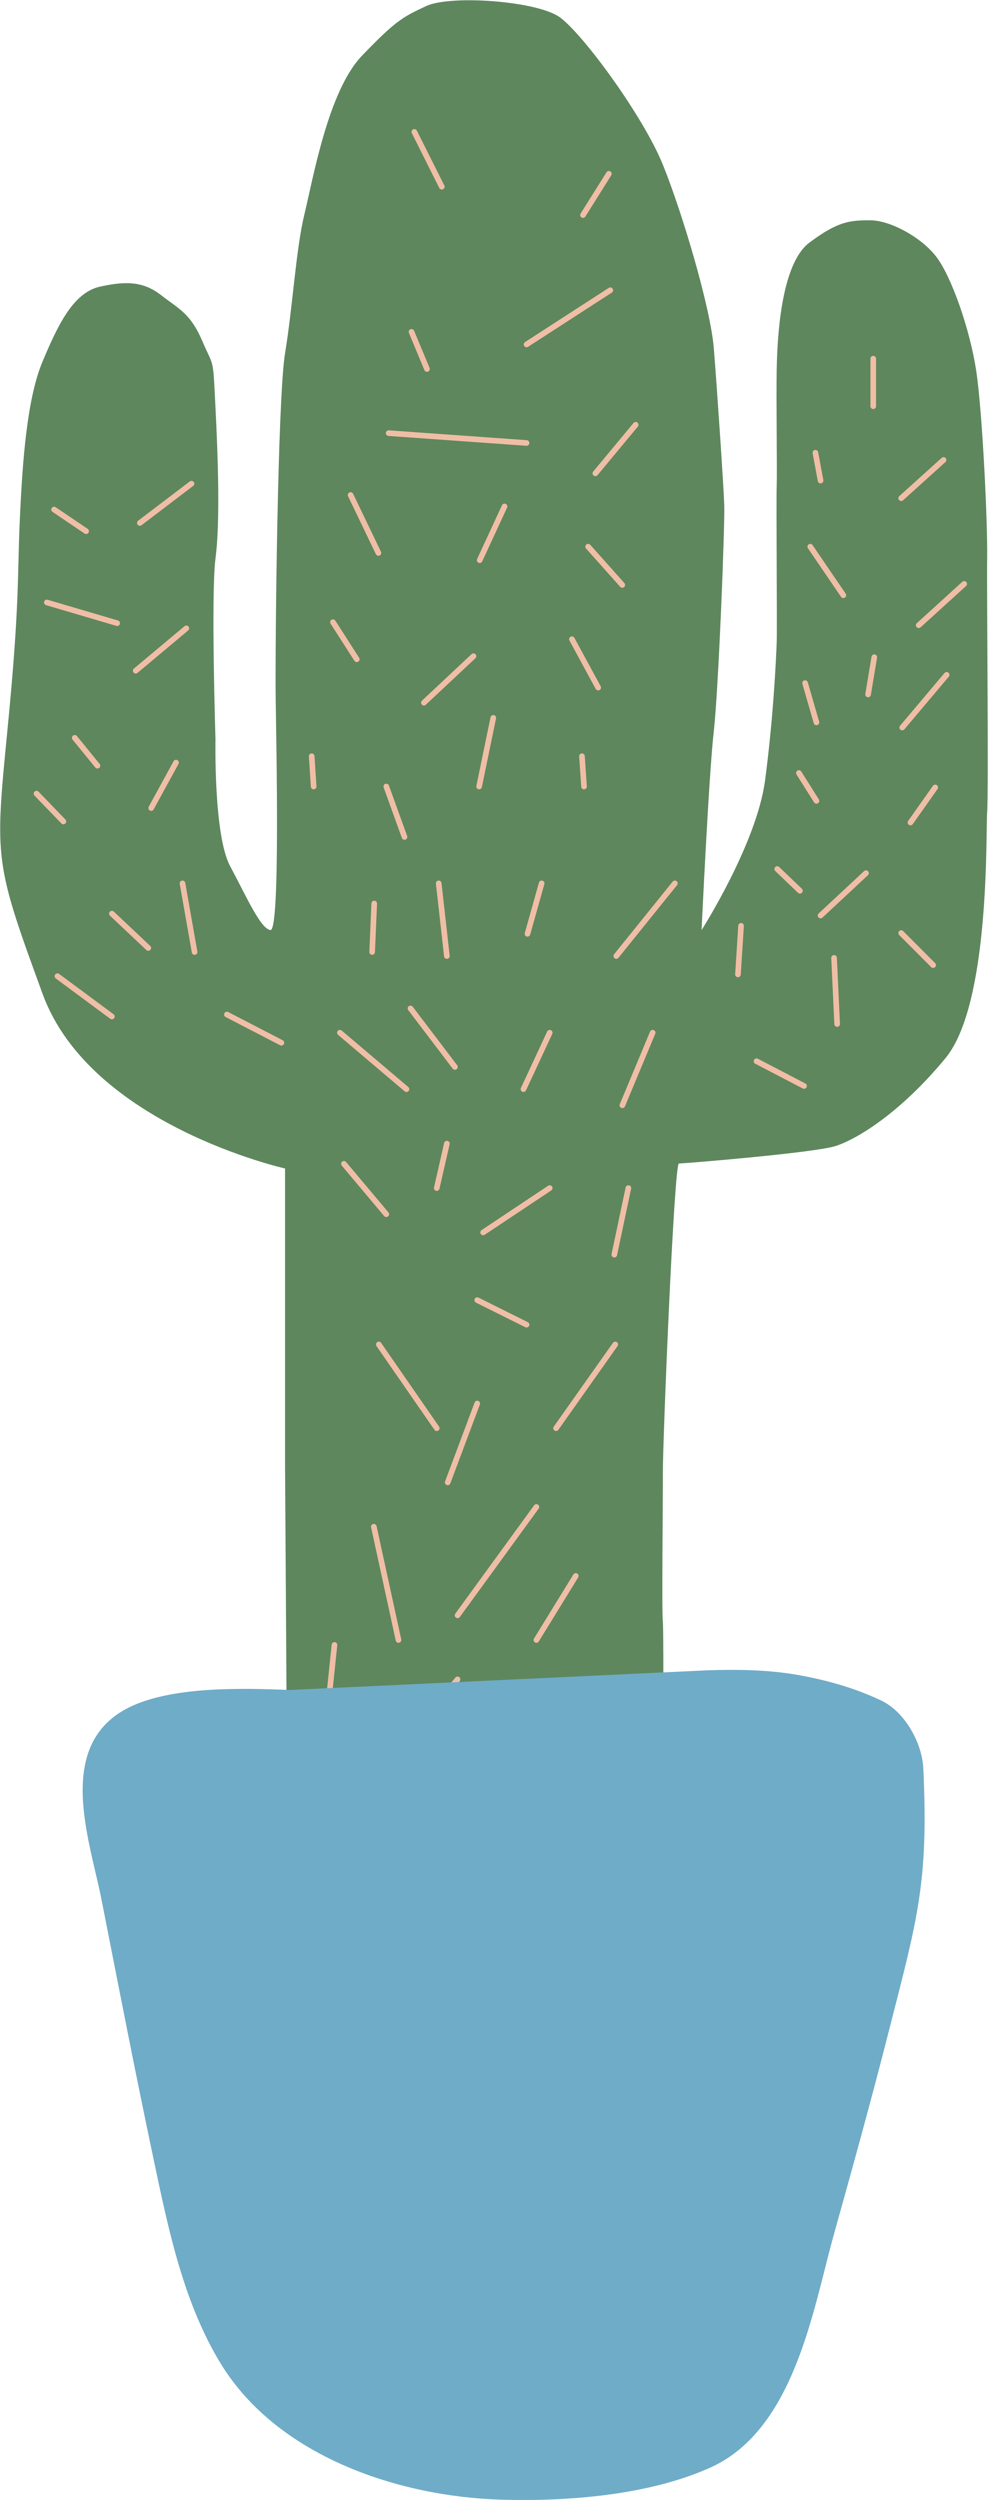 <?xml version="1.0" encoding="UTF-8" standalone="no"?>
<!DOCTYPE svg PUBLIC "-//W3C//DTD SVG 1.1//EN" "http://www.w3.org/Graphics/SVG/1.1/DTD/svg11.dtd">
<svg width="100%" height="100%" viewBox="0 0 436 1102" version="1.1" xmlns="http://www.w3.org/2000/svg" xmlns:xlink="http://www.w3.org/1999/xlink" xml:space="preserve" xmlns:serif="http://www.serif.com/" style="fill-rule:evenodd;clip-rule:evenodd;stroke-linecap:round;stroke-linejoin:round;stroke-miterlimit:1.5;">
    <g id="Cactus-3" serif:id="Cactus 3" transform="matrix(1,0,0,1,-991.529,-1060.44)">
        <g transform="matrix(4.133,0,0,4.133,-3101.73,-5025.87)">
            <path d="M1000.49,1514.74L1002.56,1523.01" style="fill:none;stroke:rgb(240,190,166);stroke-width:0.6px;"/>
        </g>
        <g transform="matrix(4.133,0,0,4.133,-3101.73,-5025.87)">
            <path d="M1021.04,1668.42L1020.79,1628.92L1020.79,1597.24C1020.79,1597.24 1000.04,1592.6 994.928,1578.62C989.817,1564.63 989.817,1564.36 991.162,1550.64C992.507,1536.92 992.217,1534.29 992.499,1528.02C992.781,1521.74 993.268,1515.11 994.928,1511.16C996.589,1507.21 998.211,1503.83 1001.03,1503.19C1003.85,1502.56 1005.69,1502.63 1007.59,1504.11C1009.49,1505.59 1010.69,1506.02 1011.96,1508.98C1013.23,1511.94 1013.09,1510.53 1013.37,1516.1C1013.65,1521.67 1013.87,1528.37 1013.37,1532.18C1012.88,1535.99 1013.37,1551.5 1013.37,1551.5C1013.37,1551.5 1013.16,1561.65 1014.92,1564.97C1016.69,1568.28 1018.17,1571.67 1019.23,1571.81C1020.28,1571.95 1019.86,1552.28 1019.79,1547.13C1019.72,1541.98 1019.99,1515.14 1020.79,1510.28C1021.6,1505.41 1021.95,1499.14 1022.87,1495.4C1023.78,1491.66 1025.4,1482.28 1029,1478.55C1032.6,1474.81 1033.3,1474.45 1035.84,1473.26C1038.38,1472.06 1047.62,1472.69 1050.09,1474.45C1052.55,1476.22 1058.97,1484.96 1061.09,1490.18C1063.2,1495.4 1066.16,1505.41 1066.52,1509.71C1066.87,1514.02 1067.57,1524.45 1067.64,1526.5C1067.71,1528.54 1067.04,1546 1066.52,1550.64C1065.99,1555.27 1065.22,1571.81 1065.22,1571.81C1065.22,1571.81 1071.09,1562.62 1071.99,1555.85C1072.89,1549.08 1073.17,1542.76 1073.23,1541.18C1073.29,1539.61 1073.17,1526.07 1073.23,1524.49C1073.29,1522.91 1073.17,1515.29 1073.23,1512.07C1073.29,1508.86 1073.63,1500.79 1076.73,1498.48C1079.83,1496.16 1081.13,1496.11 1083.22,1496.11C1085.3,1496.11 1088.58,1497.86 1090.21,1499.94C1091.85,1502.03 1093.82,1507.67 1094.5,1512.07C1095.18,1516.47 1095.74,1528.47 1095.68,1532.18C1095.63,1535.88 1095.85,1557.04 1095.68,1559.24C1095.52,1561.44 1096.03,1579.67 1091.23,1585.48C1086.44,1591.29 1081.81,1594.11 1079.5,1594.85C1077.19,1595.58 1063.31,1596.71 1062.8,1596.71C1062.29,1596.71 1061.08,1626.17 1061.09,1629.66C1061.1,1633.16 1060.96,1644.5 1061.09,1645.63C1061.21,1646.76 1061.09,1667 1061.09,1667L1061.09,1678.59L1020.79,1680.14L1021.04,1668.42Z" style="fill:rgb(94,135,93);"/>
        </g>
        <g transform="matrix(4.133,0,0,4.133,-3101.73,-5025.87)">
            <path d="M1034.58,1486.68L1037.51,1492.53" style="fill:none;stroke:rgb(240,190,166);stroke-width:0.6px;"/>
        </g>
        <g transform="matrix(4.133,0,0,4.133,-3101.73,-5025.87)">
            <path d="M1055.33,1491.15L1052.57,1495.55" style="fill:none;stroke:rgb(240,190,166);stroke-width:0.6px;"/>
        </g>
        <g transform="matrix(4.133,0,0,4.133,-3101.73,-5025.87)">
            <path d="M1034.28,1508.01L1035.93,1511.97" style="fill:none;stroke:rgb(240,190,166);stroke-width:0.6px;"/>
        </g>
        <g transform="matrix(4.133,0,0,4.133,-3101.73,-5025.87)">
            <path d="M1058.19,1517.92L1053.89,1523.1" style="fill:none;stroke:rgb(240,190,166);stroke-width:0.6px;"/>
        </g>
        <g transform="matrix(4.133,0,0,4.133,-3101.73,-5025.87)">
            <path d="M1027.78,1525.41L1030.75,1531.59" style="fill:none;stroke:rgb(240,190,166);stroke-width:0.6px;"/>
        </g>
        <g transform="matrix(4.133,0,0,4.133,-3101.73,-5025.87)">
            <path d="M1083.53,1510.87L1083.53,1515.94" style="fill:none;stroke:rgb(240,190,166);stroke-width:0.6px;"/>
        </g>
        <g transform="matrix(4.133,0,0,4.133,-3101.73,-5025.87)">
            <path d="M1091.03,1521.67L1086.51,1525.75" style="fill:none;stroke:rgb(240,190,166);stroke-width:0.6px;"/>
        </g>
        <g transform="matrix(4.133,0,0,4.133,-3101.73,-5025.87)">
            <path d="M1077.36,1520.9L1077.91,1523.87" style="fill:none;stroke:rgb(240,190,166);stroke-width:0.6px;"/>
        </g>
        <g transform="matrix(4.133,0,0,4.133,-3101.73,-5025.87)">
            <path d="M1093.23,1534.89L1088.38,1539.3" style="fill:none;stroke:rgb(240,190,166);stroke-width:0.6px;"/>
        </g>
        <g transform="matrix(4.133,0,0,4.133,-3101.73,-5025.87)">
            <path d="M1076.81,1530.92L1080.34,1536.1" style="fill:none;stroke:rgb(240,190,166);stroke-width:0.6px;"/>
        </g>
        <g transform="matrix(4.133,0,0,4.133,-3101.73,-5025.87)">
            <path d="M1076.26,1545.47L1077.47,1549.66" style="fill:none;stroke:rgb(240,190,166);stroke-width:0.6px;"/>
        </g>
        <g transform="matrix(4.133,0,0,4.133,-3101.73,-5025.87)">
            <path d="M1091.36,1544.59L1086.62,1550.21" style="fill:none;stroke:rgb(240,190,166);stroke-width:0.6px;"/>
        </g>
        <g transform="matrix(4.133,0,0,4.133,-3101.73,-5025.87)">
            <path d="M1083.64,1542.71L1082.98,1546.68" style="fill:none;stroke:rgb(240,190,166);stroke-width:0.6px;"/>
        </g>
        <g transform="matrix(4.133,0,0,4.133,-3101.73,-5025.87)">
            <path d="M1075.6,1555.06L1077.47,1558.03" style="fill:none;stroke:rgb(240,190,166);stroke-width:0.6px;"/>
        </g>
        <g transform="matrix(4.133,0,0,4.133,-3101.73,-5025.87)">
            <path d="M1090.14,1556.6L1087.5,1560.34" style="fill:none;stroke:rgb(240,190,166);stroke-width:0.6px;"/>
        </g>
        <g transform="matrix(4.133,0,0,4.133,-3101.73,-5025.87)">
            <path d="M1073.29,1565.3L1075.71,1567.62" style="fill:none;stroke:rgb(240,190,166);stroke-width:0.6px;"/>
        </g>
        <g transform="matrix(4.133,0,0,4.133,-3101.73,-5025.87)">
            <path d="M1082.76,1565.74L1077.91,1570.26" style="fill:none;stroke:rgb(240,190,166);stroke-width:0.6px;"/>
        </g>
        <g transform="matrix(4.133,0,0,4.133,-3101.73,-5025.87)">
            <path d="M1089.92,1575.55L1086.51,1572.13" style="fill:none;stroke:rgb(240,190,166);stroke-width:0.6px;"/>
        </g>
        <g transform="matrix(4.133,0,0,4.133,-3101.73,-5025.87)">
            <path d="M1079.68,1581.83L1079.35,1574.78" style="fill:none;stroke:rgb(240,190,166);stroke-width:0.6px;"/>
        </g>
        <g transform="matrix(4.133,0,0,4.133,-3101.73,-5025.87)">
            <path d="M1076.15,1588.44L1071.08,1585.8" style="fill:none;stroke:rgb(240,190,166);stroke-width:0.6px;"/>
        </g>
        <g transform="matrix(4.133,0,0,4.133,-3101.73,-5025.87)">
            <path d="M1069.43,1571.36L1069.1,1576.54" style="fill:none;stroke:rgb(240,190,166);stroke-width:0.6px;"/>
        </g>
        <g transform="matrix(4.133,0,0,4.133,-3101.73,-5025.87)">
            <path d="M996.155,1526.96L999.57,1529.27" style="fill:none;stroke:rgb(240,190,166);stroke-width:0.6px;"/>
        </g>
        <g transform="matrix(4.133,0,0,4.133,-3101.73,-5025.87)">
            <path d="M1010.81,1524.2L1005.3,1528.39" style="fill:none;stroke:rgb(240,190,166);stroke-width:0.6px;"/>
        </g>
        <g transform="matrix(4.133,0,0,4.133,-3101.73,-5025.87)">
            <path d="M995.383,1536.87L1002.88,1539.08" style="fill:none;stroke:rgb(240,190,166);stroke-width:0.6px;"/>
        </g>
        <g transform="matrix(4.133,0,0,4.133,-3101.73,-5025.87)">
            <path d="M1010.26,1539.63L1004.86,1544.15" style="fill:none;stroke:rgb(240,190,166);stroke-width:0.6px;"/>
        </g>
        <g transform="matrix(4.133,0,0,4.133,-3101.73,-5025.87)">
            <path d="M998.358,1551.31L1000.78,1554.28" style="fill:none;stroke:rgb(240,190,166);stroke-width:0.6px;"/>
        </g>
        <g transform="matrix(4.133,0,0,4.133,-3101.73,-5025.87)">
            <path d="M1009.16,1553.95L1006.51,1558.8" style="fill:none;stroke:rgb(240,190,166);stroke-width:0.6px;"/>
        </g>
        <g transform="matrix(4.133,0,0,4.133,-3101.73,-5025.87)">
            <path d="M994.281,1557.26L997.146,1560.23" style="fill:none;stroke:rgb(240,190,166);stroke-width:0.6px;"/>
        </g>
        <g transform="matrix(4.133,0,0,4.133,-3101.73,-5025.87)">
            <path d="M1044.2,1526.63L1041.55,1532.36" style="fill:none;stroke:rgb(240,190,166);stroke-width:0.6px;"/>
        </g>
        <g transform="matrix(4.133,0,0,4.133,-3101.73,-5025.87)">
            <path d="M1053.12,1530.92L1056.76,1535" style="fill:none;stroke:rgb(240,190,166);stroke-width:0.6px;"/>
        </g>
        <g transform="matrix(4.133,0,0,4.133,-3101.73,-5025.87)">
            <path d="M1025.9,1538.97L1028.44,1542.93" style="fill:none;stroke:rgb(240,190,166);stroke-width:0.6px;"/>
        </g>
        <g transform="matrix(4.133,0,0,4.133,-3101.73,-5025.87)">
            <path d="M1040.89,1542.6L1035.6,1547.56" style="fill:none;stroke:rgb(240,190,166);stroke-width:0.6px;"/>
        </g>
        <g transform="matrix(4.133,0,0,4.133,-3101.73,-5025.87)">
            <path d="M1051.39,1540.79L1054.19,1545.95" style="fill:none;stroke:rgb(240,190,166);stroke-width:0.6px;"/>
        </g>
        <g transform="matrix(4.133,0,0,4.133,-3101.73,-5025.87)">
            <path d="M1043,1549.18L1041.49,1556.5" style="fill:none;stroke:rgb(240,190,166);stroke-width:0.6px;"/>
        </g>
        <g transform="matrix(4.133,0,0,4.133,-3101.73,-5025.87)">
            <path d="M1052.46,1553.27L1052.68,1556.5" style="fill:none;stroke:rgb(240,190,166);stroke-width:0.6px;"/>
        </g>
        <g transform="matrix(4.133,0,0,4.133,-3101.73,-5025.87)">
            <path d="M1023.63,1553.27L1023.84,1556.5" style="fill:none;stroke:rgb(240,190,166);stroke-width:0.6px;"/>
        </g>
        <g transform="matrix(4.133,0,0,4.133,-3101.73,-5025.87)">
            <path d="M1031.59,1556.5L1033.53,1561.88" style="fill:none;stroke:rgb(240,190,166);stroke-width:0.6px;"/>
        </g>
        <g transform="matrix(4.133,0,0,4.133,-3101.73,-5025.87)">
            <path d="M1002.32,1570.06L1006.2,1573.72" style="fill:none;stroke:rgb(240,190,166);stroke-width:0.6px;"/>
        </g>
        <g transform="matrix(4.133,0,0,4.133,-3101.73,-5025.87)">
            <path d="M996.511,1576.73L1002.32,1581.03" style="fill:none;stroke:rgb(240,190,166);stroke-width:0.6px;"/>
        </g>
        <g transform="matrix(4.133,0,0,4.133,-3101.73,-5025.87)">
            <path d="M1009.85,1566.83L1011.14,1574.15" style="fill:none;stroke:rgb(240,190,166);stroke-width:0.6px;"/>
        </g>
        <g transform="matrix(4.133,0,0,4.133,-3101.73,-5025.87)">
            <path d="M1030.3,1568.98L1030.08,1574.15" style="fill:none;stroke:rgb(240,190,166);stroke-width:0.6px;"/>
        </g>
        <g transform="matrix(4.133,0,0,4.133,-3101.73,-5025.87)">
            <path d="M1014.59,1580.82L1020.4,1583.83" style="fill:none;stroke:rgb(240,190,166);stroke-width:0.6px;"/>
        </g>
        <g transform="matrix(4.133,0,0,4.133,-3101.73,-5025.87)">
            <path d="M1048.16,1566.83L1046.65,1572.21" style="fill:none;stroke:rgb(240,190,166);stroke-width:0.6px;"/>
        </g>
        <g transform="matrix(4.133,0,0,4.133,-3101.73,-5025.87)">
            <path d="M1062.37,1566.83L1056.12,1574.58" style="fill:none;stroke:rgb(240,190,166);stroke-width:0.6px;"/>
        </g>
        <g transform="matrix(4.133,0,0,4.133,-3101.73,-5025.87)">
            <path d="M1037.18,1566.83L1038.05,1574.58" style="fill:none;stroke:rgb(240,190,166);stroke-width:0.6px;"/>
        </g>
        <g transform="matrix(4.133,0,0,4.133,-3101.73,-5025.87)">
            <path d="M1026.64,1582.76L1033.74,1588.78" style="fill:none;stroke:rgb(240,190,166);stroke-width:0.6px;"/>
        </g>
        <g transform="matrix(4.133,0,0,4.133,-3101.73,-5025.87)">
            <path d="M1049.02,1582.76L1046.22,1588.78" style="fill:none;stroke:rgb(240,190,166);stroke-width:0.6px;"/>
        </g>
        <g transform="matrix(4.133,0,0,4.133,-3101.73,-5025.87)">
            <path d="M1060,1582.76L1056.77,1590.5" style="fill:none;stroke:rgb(240,190,166);stroke-width:0.6px;"/>
        </g>
        <g transform="matrix(4.133,0,0,4.133,-3101.73,-5025.87)">
            <path d="M1034.17,1580.17L1038.91,1586.41" style="fill:none;stroke:rgb(240,190,166);stroke-width:0.6px;"/>
        </g>
        <g transform="matrix(4.133,0,0,4.133,-3101.73,-5025.87)">
            <path d="M1027.07,1596.74L1031.59,1602.12" style="fill:none;stroke:rgb(240,190,166);stroke-width:0.6px;"/>
        </g>
        <g transform="matrix(4.133,0,0,4.133,-3101.73,-5025.87)">
            <path d="M1049.02,1599.33L1041.92,1604.06" style="fill:none;stroke:rgb(240,190,166);stroke-width:0.6px;"/>
        </g>
        <g transform="matrix(4.133,0,0,4.133,-3101.73,-5025.87)">
            <path d="M1057.41,1599.33L1055.91,1606.43" style="fill:none;stroke:rgb(240,190,166);stroke-width:0.6px;"/>
        </g>
        <g transform="matrix(4.133,0,0,4.133,-3101.73,-5025.87)">
            <path d="M1038.05,1594.59L1036.97,1599.33" style="fill:none;stroke:rgb(240,190,166);stroke-width:0.6px;"/>
        </g>
        <g transform="matrix(4.133,0,0,4.133,-3101.73,-5025.87)">
            <path d="M1030.79,1616.01L1036.97,1624.94" style="fill:none;stroke:rgb(240,190,166);stroke-width:0.6px;"/>
        </g>
        <g transform="matrix(4.133,0,0,4.133,-3101.73,-5025.87)">
            <path d="M1056.01,1616.01L1049.7,1624.94" style="fill:none;stroke:rgb(240,190,166);stroke-width:0.6px;"/>
        </g>
        <g transform="matrix(4.133,0,0,4.133,-3101.73,-5025.87)">
            <path d="M1030.26,1635.45L1032.89,1647.53" style="fill:none;stroke:rgb(240,190,166);stroke-width:0.6px;"/>
        </g>
        <g transform="matrix(4.133,0,0,4.133,-3101.73,-5025.87)">
            <path d="M1051.8,1640.7L1047.6,1647.53" style="fill:none;stroke:rgb(240,190,166);stroke-width:0.6px;"/>
        </g>
        <g transform="matrix(4.133,0,0,4.133,-3101.73,-5025.87)">
            <path d="M1051.8,1661.19L1047.6,1667.5" style="fill:none;stroke:rgb(240,190,166);stroke-width:0.6px;"/>
        </g>
        <g transform="matrix(4.133,0,0,4.133,-3101.73,-5025.87)">
            <path d="M1047.6,1633.34L1039.19,1644.9" style="fill:none;stroke:rgb(240,190,166);stroke-width:0.6px;"/>
        </g>
        <g transform="matrix(4.133,0,0,4.133,-3101.73,-5025.87)">
            <path d="M1033.41,1658.56L1039.19,1651.73" style="fill:none;stroke:rgb(240,190,166);stroke-width:0.6px;"/>
        </g>
        <g transform="matrix(4.133,0,0,4.133,-3101.73,-5025.87)">
            <path d="M1028.16,1672.75L1033.41,1669.07" style="fill:none;stroke:rgb(240,190,166);stroke-width:0.6px;"/>
        </g>
        <g transform="matrix(4.133,0,0,4.133,-3101.73,-5025.87)">
            <path d="M1040.77,1672.75L1041.29,1663.29" style="fill:none;stroke:rgb(240,190,166);stroke-width:0.6px;"/>
        </g>
        <g transform="matrix(4.133,0,0,4.133,-3101.73,-5025.87)">
            <path d="M1024.48,1663.29L1026.06,1648.06" style="fill:none;stroke:rgb(240,190,166);stroke-width:0.6px;"/>
        </g>
        <g transform="matrix(4.133,0,0,4.133,-3101.73,-5025.87)">
            <path d="M1038.14,1630.72L1041.29,1622.31" style="fill:none;stroke:rgb(240,190,166);stroke-width:0.6px;"/>
        </g>
        <g transform="matrix(4.133,0,0,4.133,-3101.73,-5025.87)">
            <path d="M1041.29,1611.28L1046.55,1613.9" style="fill:none;stroke:rgb(240,190,166);stroke-width:0.6px;"/>
        </g>
        <g transform="matrix(4.133,0,0,4.133,-3101.73,-5025.87)">
            <path d="M1046.55,1509.35L1055.48,1503.57" style="fill:none;stroke:rgb(240,190,166);stroke-width:0.6px;"/>
        </g>
        <g transform="matrix(4.133,0,0,4.133,-3101.73,-5025.87)">
            <path d="M1031.84,1518.81L1046.55,1519.86" style="fill:none;stroke:rgb(240,190,166);stroke-width:0.6px;"/>
        </g>
        <g transform="matrix(4.133,0,0,4.133,-3094.13,-5093.73)">
            <path d="M1064.06,1667.18L1019.5,1669.28C1014.54,1669.09 1007.38,1668.87 1002.71,1670.95C994.157,1674.79 998.128,1685.28 999.366,1691.6C1001.19,1700.88 1002.99,1710.17 1004.95,1719.43C1006.49,1726.74 1008.11,1734.62 1012.09,1741.13C1018.14,1751.02 1031.05,1755.32 1042.02,1755.64C1049.07,1755.85 1057.76,1755.17 1064.31,1752.22C1073.35,1748.15 1075.29,1735.18 1077.51,1727.29C1079.53,1720.06 1081.53,1712.83 1083.38,1705.56C1086.38,1693.76 1087.61,1689.87 1087.03,1677.62C1086.9,1674.93 1085.07,1671.61 1082.55,1670.41C1079.72,1669.06 1076.64,1668.2 1073.55,1667.66C1070.43,1667.12 1067.22,1667.08 1064.06,1667.18" style="fill:rgb(111,172,200);"/>
        </g>
    </g>
</svg>
